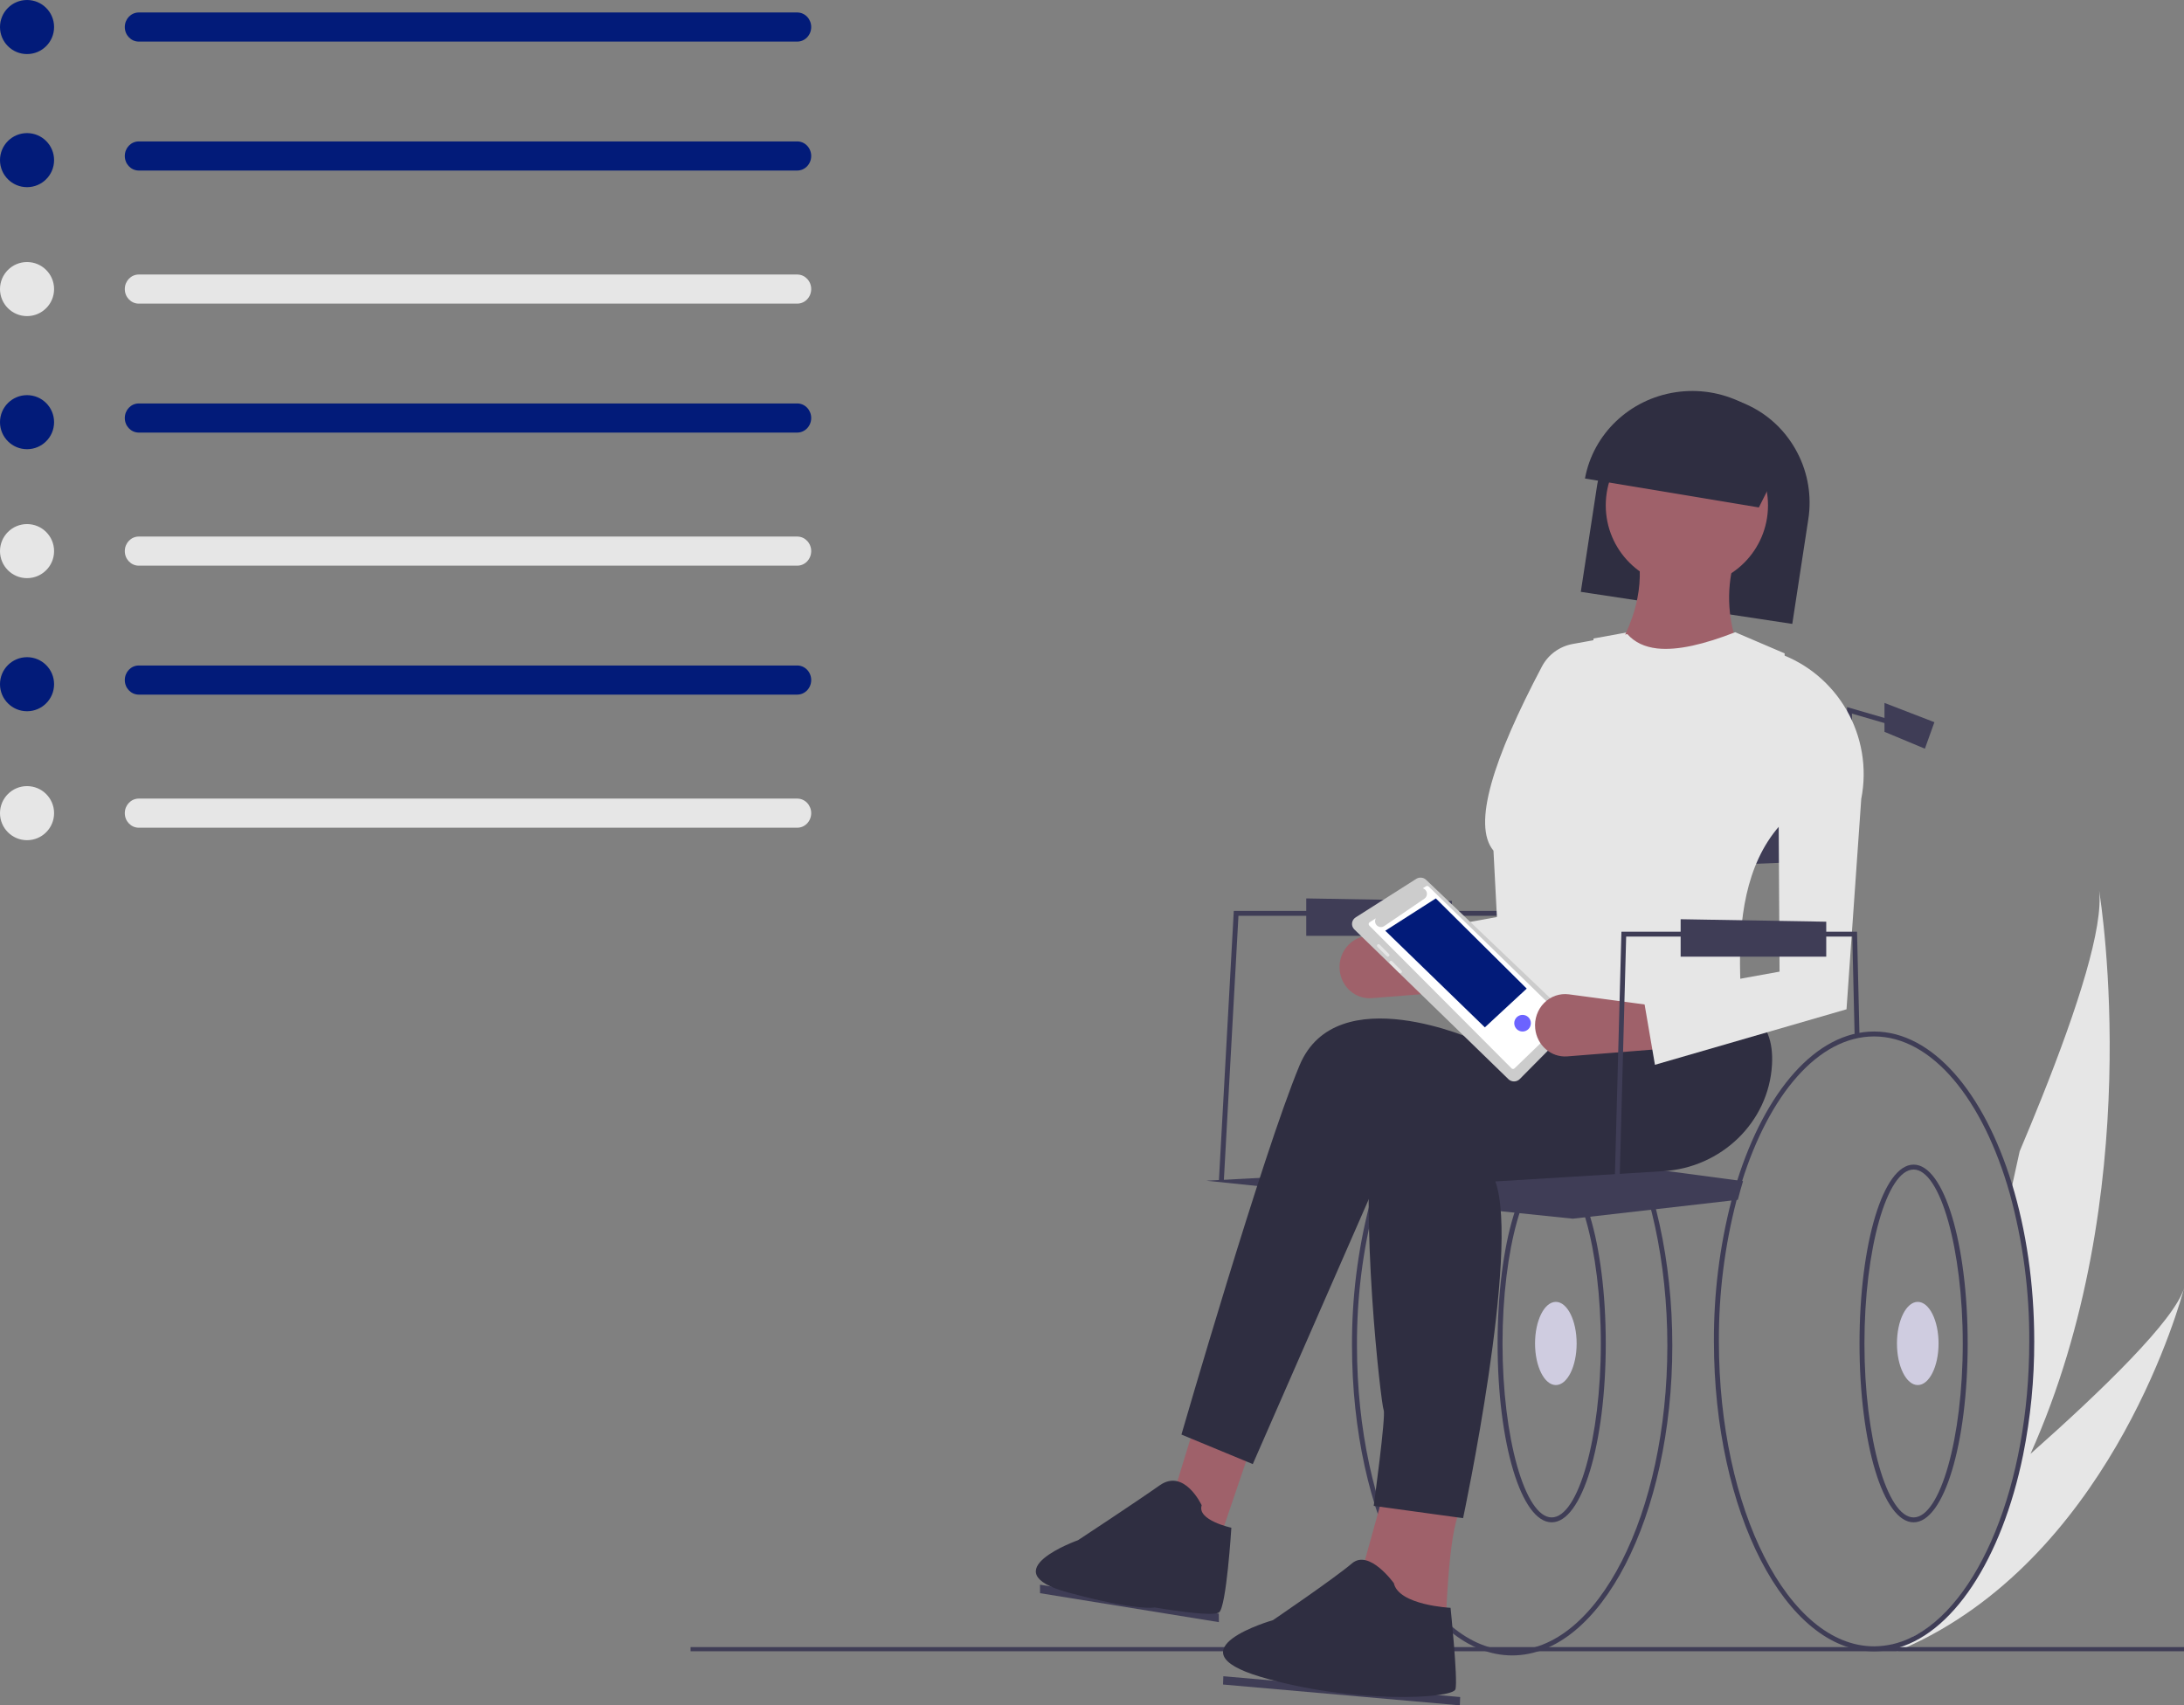 <svg xmlns="http://www.w3.org/2000/svg" width="525" height="410" viewBox="0 0 525 410">
  <rect x="0" y="0" width="525" height="410" fill="#808080" stroke="none"/>
  <g fill="none">
    <circle cx="6.5" cy="6.5" r="6.5" fill="#021B79"/>
    <path fill="#021B79" d="M33.303,3 C31.47,3.032 30,4.589 30,6.5 C30,8.411 31.47,9.968 33.303,10 L191.587,10 C193.441,10.031 194.969,8.49 195,6.557 C195.03,4.625 193.552,3.032 191.697,3 C191.661,3 191.624,3 191.587,3 L33.303,3 Z"/>
    <circle cx="6.5" cy="38.5" r="6.5" fill="#021B79"/>
    <path fill="#021B79" d="M33.303,34 C31.47,34.032 30,35.589 30,37.5 C30,39.411 31.47,40.968 33.303,41 L191.59,41 C193.443,41.03 194.969,39.489 195,37.557 C195.03,35.626 193.553,34.034 191.7,34 C191.663,34 191.626,34 191.59,34 L33.303,34 Z"/>
    <circle cx="6.5" cy="69.5" r="6.5" fill="#E6E6E6"/>
    <path fill="#E6E6E6" d="M33.303,66 C31.47,66.032 30,67.589 30,69.5 C30,71.411 31.47,72.968 33.303,73 L191.59,73 C193.443,73.03 194.969,71.489 195,69.557 C195.03,67.626 193.553,66.034 191.7,66 C191.663,66 191.626,66 191.59,66 L33.303,66 Z"/>
    <circle cx="6.5" cy="101.5" r="6.5" fill="#021B79"/>
    <path fill="#021B79" d="M33.303,97 C31.47,97.032 30,98.589 30,100.5 C30,102.411 31.47,103.968 33.303,104 L191.587,104 C193.441,104.031 194.969,102.49 195,100.557 C195.03,98.625 193.552,97.032 191.697,97 C191.661,97 191.624,97 191.587,97 L33.303,97 Z"/>
    <circle cx="6.5" cy="132.5" r="6.5" fill="#E6E6E6"/>
    <path fill="#E6E6E6" d="M33.303,129 C31.47,129.032 30,130.589 30,132.5 C30,134.411 31.47,135.968 33.303,136 L191.59,136 C193.443,136.03 194.969,134.489 195,132.557 C195.03,130.626 193.553,129.034 191.7,129 C191.663,129 191.626,129 191.59,129 L33.303,129 Z"/>
    <circle cx="6.5" cy="164.5" r="6.5" fill="#021B79"/>
    <path fill="#021B79" d="M33.303,160 C31.47,160.032 30,161.589 30,163.5 C30,165.411 31.47,166.968 33.303,167 L191.59,167 C193.443,167.03 194.969,165.489 195,163.557 C195.03,161.626 193.553,160.034 191.7,160 C191.663,160 191.626,160 191.59,160 L33.303,160 Z"/>
    <circle cx="6.5" cy="195.5" r="6.5" fill="#E6E6E6"/>
    <path fill="#E6E6E6" d="M33.303 192C31.47 192.032 30 193.589 30 195.5 30 197.411 31.47 198.968 33.303 199L191.587 199C193.441 199.031 194.969 197.49 195 195.557 195.03 193.625 193.552 192.032 191.697 192 191.661 192 191.624 192 191.587 192L33.303 192zM525 309.749C524.256 312.574 508.457 370.812 462.032 394.252 460.095 395.232 458.102 396.147 456.051 397L455.567 396.258 455 395.392 455.779 395.564C457.419 395.927 459.087 395.085 459.776 393.546 475.989 385.796 488.075 356.647 488.075 321.979 488.143 309.912 486.578 297.892 483.423 286.249L483.936 283.899 485.495 276.802C487.296 272.529 489.038 268.328 490.679 264.227 499.6 241.926 505.676 222.765 504.583 214 505.138 217.418 516.049 287.157 488.099 349.544 505.617 334.014 522.656 317.416 525 309.749z"/>
    <rect width="359" height="1" x="166" y="396" fill="#3F3D56"/>
    <path fill="#3F3D56" d="M363.501,249 C349.54,249 337.297,263.445 330.547,285.014 C330.069,286.528 329.621,288.083 329.204,289.662 C326.361,300.719 324.949,312.09 325.001,323.5 C325.001,364.581 342.269,398 363.501,398 C384.732,398 402,364.581 402,323.5 C402,282.419 384.732,249 363.501,249 Z M363.501,396.817 C342.932,396.817 326.195,363.925 326.195,323.5 C326.14,312.041 327.57,300.623 330.451,289.526 C330.845,288.042 331.267,286.587 331.716,285.162 C338.288,264.19 350.077,250.183 363.501,250.183 C384.069,250.183 400.806,283.075 400.806,323.5 C400.806,363.925 384.069,396.817 363.501,396.817 Z"/>
    <path fill="#3F3D56" d="M373,366 C365.71,366 360,347.112 360,323 C360,298.888 365.71,280 373,280 C380.29,280 386,298.888 386,323 C386,347.112 380.29,366 373,366 Z M373,281.18 C366.594,281.18 361.182,300.331 361.182,323 C361.182,345.669 366.594,364.82 373,364.82 C379.406,364.82 384.818,345.669 384.818,323 C384.818,300.331 379.406,281.18 373,281.18 Z"/>
    <ellipse cx="374" cy="323" fill="#CFCCE0" rx="5" ry="10"/>
    <polygon fill="#3F3D56" points="364 175.294 445 175 445 206.749 364 210"/>
    <polygon fill="#3F3D56" points="294.182 284 293 283.936 296.585 219 370 219 370 220.181 297.706 220.181"/>
    <polygon fill="#3F3D56" points="293 390 250.012 383.039 250 381 292.987 387.961"/>
    <polygon fill="#3F3D56" points="350.929 410 294 404.997 294.071 403 351 408.004"/>
    <path fill="#3F3D56" d="M419,283.967 C418.557,285.434 418.139,286.931 417.747,288.459 L416.512,288.599 L378.069,293 L290,283.87 L381.615,279 L417.842,283.815 L419,283.967 Z"/>
    <polygon fill="#9F616A" points="287.061 343 281 362.72 292.515 372 301 347.06"/>
    <path fill="#9F616A" d="M332.854,358 L327,379.103 L347.488,392 C347.488,392 348.073,367.966 351,363.276 L332.854,358 Z"/>
    <path fill="#2F2E41" d="M357.918,244.325 L354.962,250.241 C354.962,250.241 321.255,234.859 312.385,256.157 C303.514,277.455 284,344.901 284,344.901 L301.149,352 L332.49,280.414 L404.043,278.639 L407,239 L357.918,244.325 Z"/>
    <path fill="#2F2E41" d="M382.733 253.318C382.733 253.318 333.802 243.273 330.222 267.5 326.641 291.727 332.012 337.818 332.608 339 333.205 340.182 330.222 362.045 330.222 362.045L351.703 365C351.703 365 365.428 300.591 359.461 284.045L399.835 281.572C413.771 280.719 425.157 269.817 425.958 256.012 426.265 250.728 424.929 245.932 420.326 243.273 406.005 235 379.749 235 379.749 235L382.733 253.318zM288.867 361.907C288.867 361.907 284.706 352.922 278.762 357.115 272.817 361.308 259.146 370.293 259.146 370.293 259.146 370.293 237.997 377.798 256.768 382.872 273.465 387.386 277.573 386.467 277.573 386.467 277.573 386.467 291.245 388.863 293.028 387.665 294.811 386.467 296 367.298 296 367.298 296 367.298 287.678 365.501 288.867 361.907zM335.056 380.628C335.056 380.628 329.126 372.33 324.976 375.886 320.825 379.442 306.002 389.518 306.002 389.518 306.002 389.518 281.098 396.63 303.037 403.15 324.976 409.67 349.286 408.484 349.879 406.114 350.472 403.743 348.693 386.555 348.693 386.555 348.693 386.555 336.241 385.962 335.056 380.628z"/>
    <polygon fill="#3F3D56" points="445.177 215 444 215 444 170 463 175.525 462.671 176.657 445.177 171.57"/>
    <path fill="#3F3D56" d="M483.621,284.558 C476.906,262.687 464.575,248 450.5,248 C436.539,248 424.297,262.445 417.546,284.014 C417.069,285.528 416.621,287.083 416.203,288.662 C413.361,299.719 411.949,311.09 412.001,322.5 C412.001,363.581 429.269,397 450.5,397 C451.994,397 453.484,396.835 454.941,396.509 C469.26,393.316 481.21,374.863 486.325,349.793 C488.126,340.805 489.022,331.663 489,322.5 C489,308.652 487.035,295.674 483.621,284.558 Z M459.197,393.807 C456.486,395.113 453.514,395.8 450.5,395.817 C429.932,395.817 413.195,362.925 413.195,322.5 C413.143,311.042 414.573,299.624 417.451,288.526 C417.845,287.042 418.267,285.587 418.716,284.162 C425.288,263.19 437.076,249.183 450.5,249.183 C464.497,249.183 476.721,264.42 483.102,286.9 C486.291,298.5 487.874,310.477 487.805,322.5 C487.805,357.042 475.587,386.085 459.197,393.807 L459.197,393.807 Z"/>
    <path fill="#3F3D56" d="M460,366 C452.71,366 447,347.112 447,323 C447,298.888 452.71,280 460,280 C467.29,280 473,298.888 473,323 C473,347.112 467.29,366 460,366 Z M460,281.18 C453.594,281.18 448.182,300.331 448.182,323 C448.182,345.669 453.594,364.82 460,364.82 C466.406,364.82 471.818,345.669 471.818,323 C471.818,300.331 466.406,281.18 460,281.18 Z"/>
    <ellipse cx="461" cy="323" fill="#CFCCE0" rx="5" ry="10"/>
    <polygon fill="#3F3D56" points="453 169 465 173.632 462.714 180 453 175.947"/>
    <polygon fill="#3F3D56" points="314 216 314 225 349 225 349 216.598"/>
    <path fill="#9F616A" d="M354,238.049 L329.773,239.978 C325.876,240.288 322.449,237.322 322.04,233.286 L322.04,233.286 C321.808,231.005 322.595,228.739 324.174,227.136 C325.754,225.533 327.952,224.769 330.143,225.061 L352.826,228.092 L354,238.049 Z"/>
    <path fill="#E6E6E6" d="M401,167.639 C400.988,170.247 400.724,172.847 400.211,175.403 L396.687,225.724 L361.262,235.975 L350.812,239 L350.336,236.211 L348.553,225.83 L348,222.616 L360.456,220.365 L380.648,216.714 L383.055,153.512 L391.274,152.012 C391.885,150.704 392.427,149.365 392.898,148 C395.227,150.071 397.113,152.596 398.44,155.421 C399.124,156.872 399.667,158.386 400.064,159.941 C400.699,162.457 401.013,165.044 401,167.639 L401,167.639 Z"/>
    <path fill="#2F2E41" d="M432.07,108.863 C431.472,107.708 430.788,106.599 430.023,105.546 C426.037,100.009 419.968,96.312 413.199,95.297 C411.496,95.039 409.771,94.949 408.049,95.027 C396.251,95.591 386.153,104.237 383.958,116.465 C383.935,116.617 383.911,116.758 383.887,116.905 L383.852,117.134 L380,142.293 L382.708,142.704 L393.284,144.306 L415.388,147.658 L430.837,150 L434.689,124.841 C435.544,119.373 434.626,113.777 432.07,108.863 L432.07,108.863 Z"/>
    <circle cx="405.5" cy="121.5" r="19.5" fill="#9F616A"/>
    <path fill="#9F616A" d="M419,158.413 L399.567,160.461 L385,162 C387.205,159.031 389.115,155.855 390.702,152.517 C391.318,151.206 391.865,149.865 392.34,148.497 C392.871,146.974 393.293,145.415 393.604,143.833 C394.059,141.556 394.248,139.233 394.168,136.913 C394.116,135.683 393.987,134.457 393.782,133.243 L417.398,133 C417.018,134.172 416.7,135.34 416.443,136.504 C415.66,140.018 415.456,143.634 415.837,147.213 C416.013,148.848 416.309,150.469 416.721,152.061 C417.293,154.241 418.056,156.366 419,158.413 Z"/>
    <path fill="#E6E6E6" d="M429,157.084 L428.232,198.037 C428.053,198.232 427.875,198.428 427.708,198.629 C419.562,207.985 417.979,221.328 418.306,234.202 C418.336,235.624 418.395,237.04 418.473,238.445 C412.501,241.063 406.243,243.801 400.026,245.946 C398.806,246.366 397.591,246.769 396.382,247.137 C386.355,250.206 376.626,251.391 368.618,247.729 C365.696,246.385 363.089,244.45 360.96,242.047 L360.681,236.673 L359.865,221.019 L359.007,204.519 C353.833,198.303 358.996,182.342 370.654,160.242 C372.154,157.399 374.886,155.401 378.061,154.826 L382.735,153.979 L391.053,152.474 L391.19,152.45 C392.971,154.465 395.382,155.549 398.306,155.893 C403.307,156.461 409.786,154.856 417.121,152 L417.163,152.018 L427.458,156.426 L429,157.084 Z"/>
    <path fill="#2F2E41" d="M430,107.676 L422.802,122 L381,115.045 C382.979,104.298 391.739,95.963 402.803,94.3 C413.867,92.636 424.794,98.01 430,107.676 L430,107.676 Z"/>
    <path fill="#CCC" d="M342.817,211.535 C342.177,210.919 341.183,210.824 340.433,211.306 L325.87,220.566 C325.386,220.874 325.07,221.379 325.01,221.941 C324.951,222.502 325.154,223.06 325.564,223.458 L362.598,259.455 C362.961,259.808 363.455,260.005 363.968,260 C364.481,259.995 364.971,259.79 365.327,259.429 L377.464,247.167 C378.194,246.426 378.176,245.249 377.425,244.529 L342.817,211.535 Z"/>
    <path fill="#FFF" d="M329.239,221.731 L330.727,220.789 C330.404,221.36 330.521,222.076 331.008,222.518 C331.496,222.959 332.226,223.008 332.769,222.637 L342.403,216.066 C342.85,215.762 343.083,215.231 343.003,214.7 C342.924,214.168 342.545,213.728 342.029,213.565 L342.796,213.08 C343.001,212.951 343.269,212.981 343.44,213.152 L375.851,244.75 C375.949,244.848 376.002,244.981 376,245.119 C375.997,245.257 375.939,245.388 375.838,245.482 L364.067,256.861 C363.864,257.05 363.546,257.046 363.349,256.851 L329.152,222.525 C329.041,222.416 328.986,222.262 329.003,222.107 C329.02,221.953 329.107,221.814 329.239,221.731 L329.239,221.731 Z"/>
    <polygon fill="#021B79" points="367 237.679 356.937 247 333 223.768 345.148 216"/>
    <path fill="#E6E6E6" d="M333.891 229.894C334.036 229.747 334.036 229.509 333.891 229.363L331.639 227.106C331.491 226.965 331.258 226.965 331.109 227.106 330.964 227.253 330.964 227.491 331.109 227.637L333.361 229.894C333.509 230.035 333.742 230.035 333.891 229.894L333.891 229.894zM336.89 233.361L334.639 231.11C334.493 230.963 334.256 230.963 334.11 231.11 333.963 231.256 333.963 231.493 334.11 231.639L336.361 233.89C336.455 233.985 336.593 234.022 336.722 233.987 336.852 233.953 336.953 233.852 336.987 233.722 337.022 233.593 336.985 233.455 336.89 233.361L336.89 233.361z"/>
    <circle cx="366" cy="246" r="2" fill="#6C63FF"/>
    <path fill="#9F616A" d="M401,252.049 L376.773,253.978 C372.876,254.288 369.449,251.322 369.04,247.286 L369.04,247.286 C368.808,245.005 369.595,242.739 371.174,241.136 C372.754,239.533 374.952,238.769 377.143,239.061 L399.826,242.092 L401,252.049 Z"/>
    <path fill="#E6E6E6" d="M397.822,256 L395,239.53 L427.778,233.603 L427.328,157 L427.328,157 C441.805,162.002 450.383,176.982 447.416,192.079 L443.875,242.654 L397.822,256 Z"/>
    <polygon fill="#3F3D56" points="445.833 249.353 445.267 225.178 390.906 225.178 389.168 290 388 289.968 389.768 224 446.397 224 446.416 224.569 447 249.313"/>
    <polygon fill="#3F3D56" points="404 221 404 230 439 230 439 221.598"/>
  </g>
</svg>
